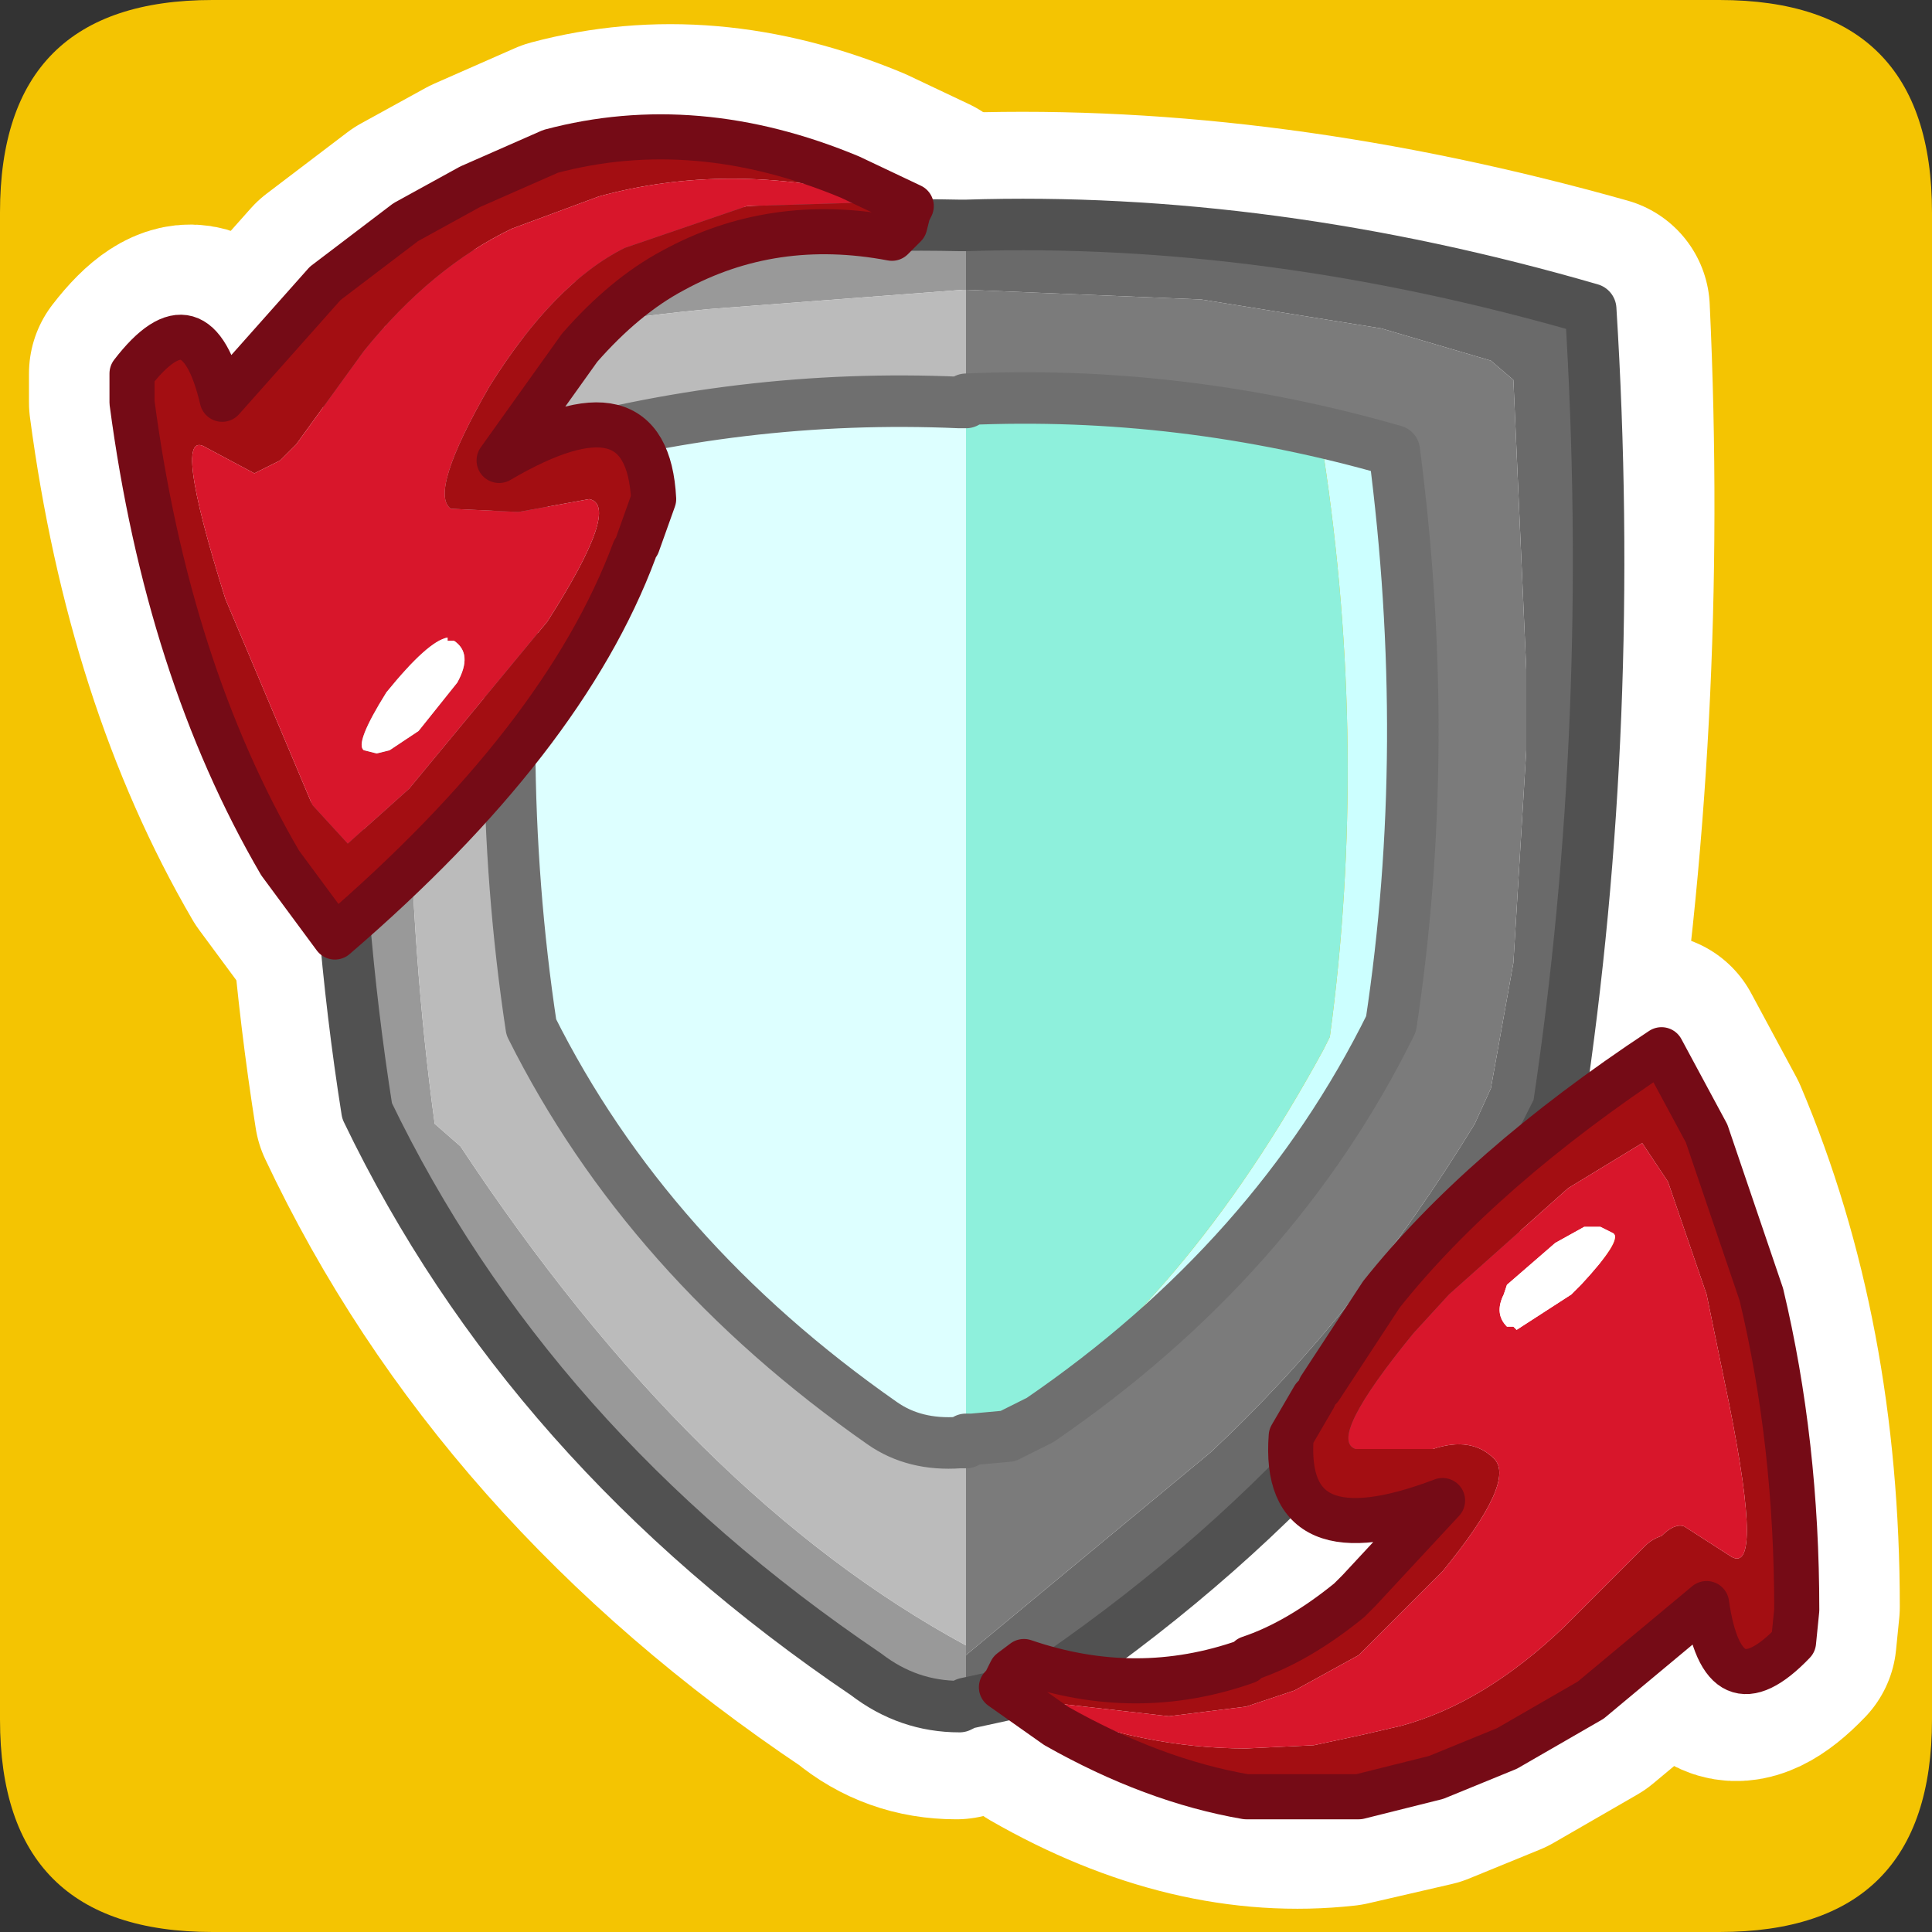 <?xml version="1.0" encoding="UTF-8" standalone="no"?>
<svg xmlns:ffdec="https://www.free-decompiler.com/flash" xmlns:xlink="http://www.w3.org/1999/xlink" ffdec:objectType="frame" height="30.0px" width="30.0px" xmlns="http://www.w3.org/2000/svg">
  <rect width="100%" height="100%" fill="#333333" stroke="none"/>
  <g transform="matrix(1.0, 0.0, 0.0, 1.0, 0.0, 0.0)">
    <use ffdec:characterId="1" height="30.0" transform="matrix(1.0, 0.0, 0.0, 1.0, 0.0, 0.0)" width="30.0" xlink:href="#shape0"/>
    <use ffdec:characterId="3" height="30.0" transform="matrix(1.0, 0.0, 0.0, 1.0, 0.0, 0.0)" width="30.0" xlink:href="#sprite0"/>
  </g>
  <defs>
    <g id="shape0" transform="matrix(1.0, 0.0, 0.0, 1.0, 0.0, 0.0)">
      <path d="M0.0 0.0 L30.0 0.0 30.0 30.0 0.0 30.0 0.0 0.0" fill="#33cc66" fill-opacity="0.0" fill-rule="evenodd" stroke="none"/>
    </g>
    <g id="sprite0" transform="matrix(1.0, 0.0, 0.0, 1.0, 0.0, 0.0)">
      <use ffdec:characterId="2" height="30.0" transform="matrix(1.0, 0.0, 0.0, 1.0, 0.0, 0.0)" width="30.0" xlink:href="#shape1"/>
    </g>
    <g id="shape1" transform="matrix(1.0, 0.0, 0.0, 1.0, 0.0, 0.0)">
      <path d="M3.3 30.0 Q0.0 30.0 0.0 26.7 L0.0 3.3 Q0.0 0.0 3.3 0.0 L26.7 0.0 Q30.0 0.0 30.0 3.3 L30.0 26.7 Q30.0 30.0 26.7 30.0 L3.3 30.0" fill="#f4c402" fill-rule="evenodd" stroke="none"/>
      <path d="M25.65 16.25 L26.35 17.55 Q27.75 20.85 27.75 24.95 L27.7 25.45 Q26.6 26.6 26.35 24.85 L24.55 26.35 23.25 27.1 22.15 27.55 20.85 27.85 Q18.6 28.1 16.25 26.75 L15.4 26.15 15.45 26.1 15.55 25.9 15.75 25.75 Q17.55 26.35 19.25 25.7 L20.8 24.8 22.25 23.25 Q19.75 24.2 19.9 22.25 L20.35 21.5 Q21.8 18.75 25.65 16.25 M10.6 4.2 L9.15 5.4 7.9 7.15 Q10.2 5.8 10.3 7.75 L10.05 8.45 Q8.9 11.5 5.35 14.55 L4.5 13.4 Q2.75 10.4 2.2 6.25 L2.2 5.8 Q3.2 4.5 3.6 6.2 L5.2 4.4 6.45 3.45 7.45 2.9 8.7 2.35 Q10.95 1.75 13.35 2.75 L14.3 3.2 14.25 3.3 14.2 3.5 14.0 3.7 Q12.15 3.35 10.6 4.2 Z" fill="none" stroke="#ffffff" stroke-linecap="round" stroke-linejoin="round" stroke-width="3.5"/>
      <path d="M24.15 17.2 Q21.65 22.45 16.4 26.0 L15.95 26.2 15.0 26.45 14.85 26.5 Q14.05 26.5 13.45 26.0 8.15 22.45 5.7 17.25 4.75 11.25 5.55 4.75 10.15 3.4 14.85 3.5 L15.0 3.5 Q19.65 3.35 24.8 4.8 25.1 11.2 24.15 17.2 Z" fill="none" stroke="#ffffff" stroke-linecap="round" stroke-linejoin="round" stroke-width="3.5"/>
      <path d="M15.0 25.7 L18.8 22.55 Q21.1 20.4 22.9 17.45 L23.15 16.9 23.5 14.95 23.7 11.65 23.7 10.8 23.7 10.4 23.5 5.9 23.15 5.6 21.45 5.1 18.65 4.65 15.0 4.5 15.0 3.5 Q19.7 3.35 24.7 4.8 25.1 11.2 24.2 17.2 21.65 22.4 16.45 26.0 L16.15 26.2 16.1 26.1 15.0 26.45 15.0 25.7" fill="#6a6a6a" fill-rule="evenodd" stroke="none"/>
      <path d="M15.0 4.5 L18.65 4.65 21.45 5.1 23.15 5.6 23.5 5.9 23.7 10.4 23.7 10.8 23.7 11.65 23.5 14.95 23.15 16.9 22.9 17.45 Q21.1 20.4 18.8 22.55 L15.0 25.7 15.0 25.55 15.0 22.4 15.1 22.35 15.65 22.3 16.15 22.05 Q19.8 19.55 21.6 15.9 22.25 11.6 21.65 7.0 18.35 6.05 15.0 6.2 L15.0 4.5" fill="#7b7b7b" fill-rule="evenodd" stroke="none"/>
      <path d="M15.0 6.2 Q18.35 6.05 21.65 7.0 22.25 11.6 21.6 15.9 19.8 19.55 16.15 22.05 L15.65 22.3 15.6 22.15 Q18.4 20.25 20.55 16.3 L20.65 16.1 Q21.25 11.65 20.55 7.05 17.75 6.3 15.0 6.25 L15.0 6.2" fill="#ccffff" fill-rule="evenodd" stroke="none"/>
      <path d="M15.0 6.25 Q17.75 6.3 20.55 7.05 21.25 11.65 20.65 16.1 L20.55 16.3 Q18.4 20.25 15.6 22.15 L15.1 22.35 15.0 22.35 15.0 6.25" fill="#8ef0dc" fill-rule="evenodd" stroke="none"/>
      <path d="M15.0 25.7 L15.0 26.45 14.9 26.5 Q14.1 26.5 13.45 26.0 8.2 22.45 5.7 17.25 4.75 11.25 5.6 4.75 10.2 3.4 14.9 3.5 L15.0 3.5 15.0 4.5 14.95 4.5 11.0 4.8 Q7.9 5.1 6.85 5.7 L6.55 5.7 Q6.05 12.35 6.75 17.45 L7.15 17.8 Q10.75 23.25 15.0 25.55 L15.0 25.7" fill="#999999" fill-rule="evenodd" stroke="none"/>
      <path d="M15.0 4.5 L15.0 6.2 15.0 6.25 14.9 6.25 Q11.5 6.1 8.2 7.05 7.6 11.65 8.25 15.95 10.05 19.55 13.7 22.1 14.2 22.45 14.9 22.4 L15.0 22.4 15.0 25.55 Q10.75 23.25 7.15 17.8 L6.75 17.45 Q6.05 12.35 6.55 5.7 L6.85 5.7 Q7.9 5.1 11.0 4.8 L14.95 4.5 15.0 4.5" fill="#bbbbbb" fill-rule="evenodd" stroke="none"/>
      <path d="M15.0 22.4 L14.9 22.4 Q14.2 22.45 13.7 22.1 10.05 19.55 8.25 15.95 7.6 11.65 8.2 7.05 11.5 6.1 14.9 6.25 L15.0 6.25 15.0 22.35 15.0 22.4" fill="#ddffff" fill-rule="evenodd" stroke="none"/>
      <path d="M15.1 22.35 L15.0 22.4 15.0 22.35 15.1 22.35" fill="#9cfce8" fill-rule="evenodd" stroke="none"/>
      <path d="M15.65 22.3 L15.1 22.35 15.6 22.15 15.65 22.3" fill="#f0a028" fill-rule="evenodd" stroke="none"/>
      <path d="M15.0 6.2 Q18.35 6.05 21.65 7.0 22.25 11.6 21.6 15.9 19.8 19.55 16.15 22.05 L15.65 22.3 15.1 22.35 15.0 22.4 14.9 22.4 Q14.2 22.45 13.7 22.1 10.05 19.55 8.25 15.95 7.6 11.65 8.2 7.05 11.5 6.1 14.9 6.25 L15.0 6.25 M15.1 22.35 L15.0 22.35" fill="none" stroke="#6f6f6f" stroke-linecap="round" stroke-linejoin="round" stroke-width="0.8"/>
      <path d="M16.15 26.2 L16.45 26.0 Q21.65 22.4 24.2 17.2 25.1 11.2 24.7 4.8 19.7 3.35 15.0 3.5 L14.9 3.5 Q10.2 3.4 5.6 4.75 4.75 11.25 5.7 17.25 8.2 22.45 13.45 26.0 14.1 26.5 14.9 26.5 L15.0 26.45 16.15 26.2 Z" fill="none" stroke="#515151" stroke-linecap="round" stroke-linejoin="round" stroke-width="0.8"/>
      <path d="M20.5 21.55 L21.45 20.1 Q23.0 18.15 25.8 16.3 L26.5 17.6 27.35 20.1 Q27.9 22.4 27.9 25.0 L27.85 25.5 Q26.75 26.65 26.5 24.9 L24.7 26.4 23.4 27.15 22.3 27.6 21.1 27.9 21.0 27.9 19.35 27.9 Q17.9 27.65 16.4 26.8 L15.55 26.2 16.15 26.5 Q17.75 27.15 19.35 27.15 L20.4 27.1 21.1 26.95 21.75 26.8 Q23.05 26.45 24.3 25.25 L25.55 24.0 Q25.65 23.9 25.8 23.85 26.0 23.65 26.15 23.7 L26.85 24.15 Q27.4 24.55 26.85 21.8 L26.5 20.1 25.9 18.35 25.5 17.75 24.35 18.45 22.5 20.1 21.95 20.7 Q20.6 22.35 21.05 22.5 L22.25 22.5 Q22.85 22.3 23.2 22.65 23.55 23.0 22.4 24.4 L21.1 25.7 20.1 26.25 19.35 26.5 18.15 26.65 16.4 26.45 15.6 26.15 15.7 25.95 15.9 25.8 Q17.65 26.4 19.35 25.8 L19.4 25.75 Q20.15 25.5 20.95 24.85 L21.1 24.7 22.4 23.3 Q19.9 24.25 20.05 22.3 L20.4 21.7 20.5 21.55 M14.15 3.2 L13.55 3.05 Q11.3 2.5 9.3 3.05 L7.95 3.55 Q6.7 4.15 5.65 5.45 L4.6 6.9 4.35 7.15 3.95 7.35 3.2 6.95 Q2.65 6.6 3.5 9.3 L4.85 12.5 5.4 13.1 6.35 12.25 8.5 9.65 Q9.65 7.85 9.15 7.75 L8.05 7.95 7.0 7.9 Q6.65 7.65 7.6 6.0 8.6 4.4 9.7 3.85 L11.6 3.2 13.25 3.15 14.1 3.3 14.05 3.5 13.85 3.7 Q12.0 3.35 10.45 4.2 9.7 4.6 9.0 5.4 L7.75 7.15 Q10.05 5.8 10.15 7.75 L9.9 8.45 9.85 8.55 Q8.75 11.5 5.2 14.55 L4.35 13.4 Q2.6 10.4 2.05 6.25 L2.05 5.8 Q3.05 4.5 3.45 6.2 L5.05 4.4 6.3 3.45 7.3 2.9 8.55 2.35 Q10.8 1.75 13.2 2.75 L14.15 3.2" fill="#a30e12" fill-rule="evenodd" stroke="none"/>
      <path d="M15.55 26.2 L15.6 26.15 16.4 26.45 18.15 26.65 19.35 26.5 20.1 26.25 21.1 25.7 22.4 24.4 Q23.55 23.0 23.2 22.65 22.85 22.3 22.25 22.5 L21.05 22.5 Q20.6 22.35 21.95 20.7 L22.5 20.1 24.35 18.45 25.5 17.75 25.9 18.35 26.5 20.1 26.85 21.8 Q27.4 24.55 26.85 24.15 L26.15 23.7 Q26.0 23.65 25.8 23.85 25.65 23.9 25.55 24.0 L24.3 25.25 Q23.05 26.45 21.75 26.8 L21.1 26.95 20.4 27.1 19.35 27.15 Q17.75 27.15 16.15 26.5 L15.55 26.2 M25.05 19.15 L24.85 19.05 24.6 19.05 24.15 19.3 23.4 19.95 23.35 20.1 Q23.2 20.4 23.4 20.6 L23.5 20.6 23.55 20.65 24.4 20.1 24.55 19.95 Q25.2 19.25 25.05 19.15 M14.15 3.2 L14.1 3.3 13.25 3.15 11.6 3.2 9.7 3.85 Q8.6 4.4 7.6 6.0 6.65 7.65 7.0 7.9 L8.05 7.95 9.15 7.75 Q9.65 7.85 8.5 9.65 L6.35 12.25 5.4 13.1 4.85 12.5 3.5 9.3 Q2.65 6.6 3.2 6.95 L3.95 7.35 4.35 7.15 4.6 6.9 5.65 5.45 Q6.7 4.15 7.95 3.55 L9.3 3.05 Q11.3 2.5 13.55 3.05 L14.15 3.2 M7.05 9.95 L6.95 9.95 6.95 9.9 Q6.65 9.95 6.0 10.75 5.5 11.55 5.65 11.65 L5.85 11.7 6.05 11.65 6.5 11.35 7.1 10.6 Q7.35 10.15 7.05 9.95" fill="#d8162b" fill-rule="evenodd" stroke="none"/>
      <path d="M25.05 19.15 Q25.2 19.25 24.55 19.95 L24.4 20.1 23.55 20.65 23.5 20.6 23.4 20.6 Q23.2 20.4 23.35 20.1 L23.4 19.95 24.15 19.3 24.6 19.05 24.85 19.05 25.05 19.15 M7.05 9.95 Q7.35 10.15 7.1 10.6 L6.5 11.35 6.05 11.65 5.85 11.7 5.65 11.65 Q5.5 11.55 6.0 10.75 6.65 9.95 6.95 9.9 L6.95 9.95 7.05 9.95" fill="#ffffff" fill-rule="evenodd" stroke="none"/>
      <path d="M20.5 21.55 L21.45 20.1 Q23.0 18.15 25.8 16.3 L26.5 17.6 27.35 20.1 Q27.9 22.4 27.9 25.0 L27.85 25.5 Q26.75 26.65 26.5 24.9 L24.7 26.4 23.4 27.15 22.3 27.6 21.1 27.9 21.0 27.9 19.35 27.9 Q17.9 27.65 16.4 26.8 L15.55 26.2 15.6 26.15 15.7 25.95 15.9 25.8 Q17.65 26.4 19.35 25.8 L19.4 25.75 Q20.15 25.5 20.95 24.85 L21.1 24.7 22.4 23.3 Q19.9 24.25 20.05 22.3 L20.4 21.7 M14.1 3.3 L14.15 3.2 13.2 2.75 Q10.8 1.75 8.55 2.35 L7.3 2.9 6.3 3.45 5.05 4.4 3.45 6.2 Q3.05 4.5 2.05 5.8 L2.05 6.25 Q2.6 10.4 4.35 13.4 L5.2 14.55 Q8.75 11.5 9.85 8.55 M14.1 3.3 L14.05 3.5 13.85 3.7 Q12.0 3.35 10.45 4.2 9.7 4.6 9.0 5.4 L7.75 7.15 Q10.05 5.8 10.15 7.75 L9.9 8.45" fill="none" stroke="#750b16" stroke-linecap="round" stroke-linejoin="round" stroke-width="0.7"/>
    </g>
  </defs>
</svg>
